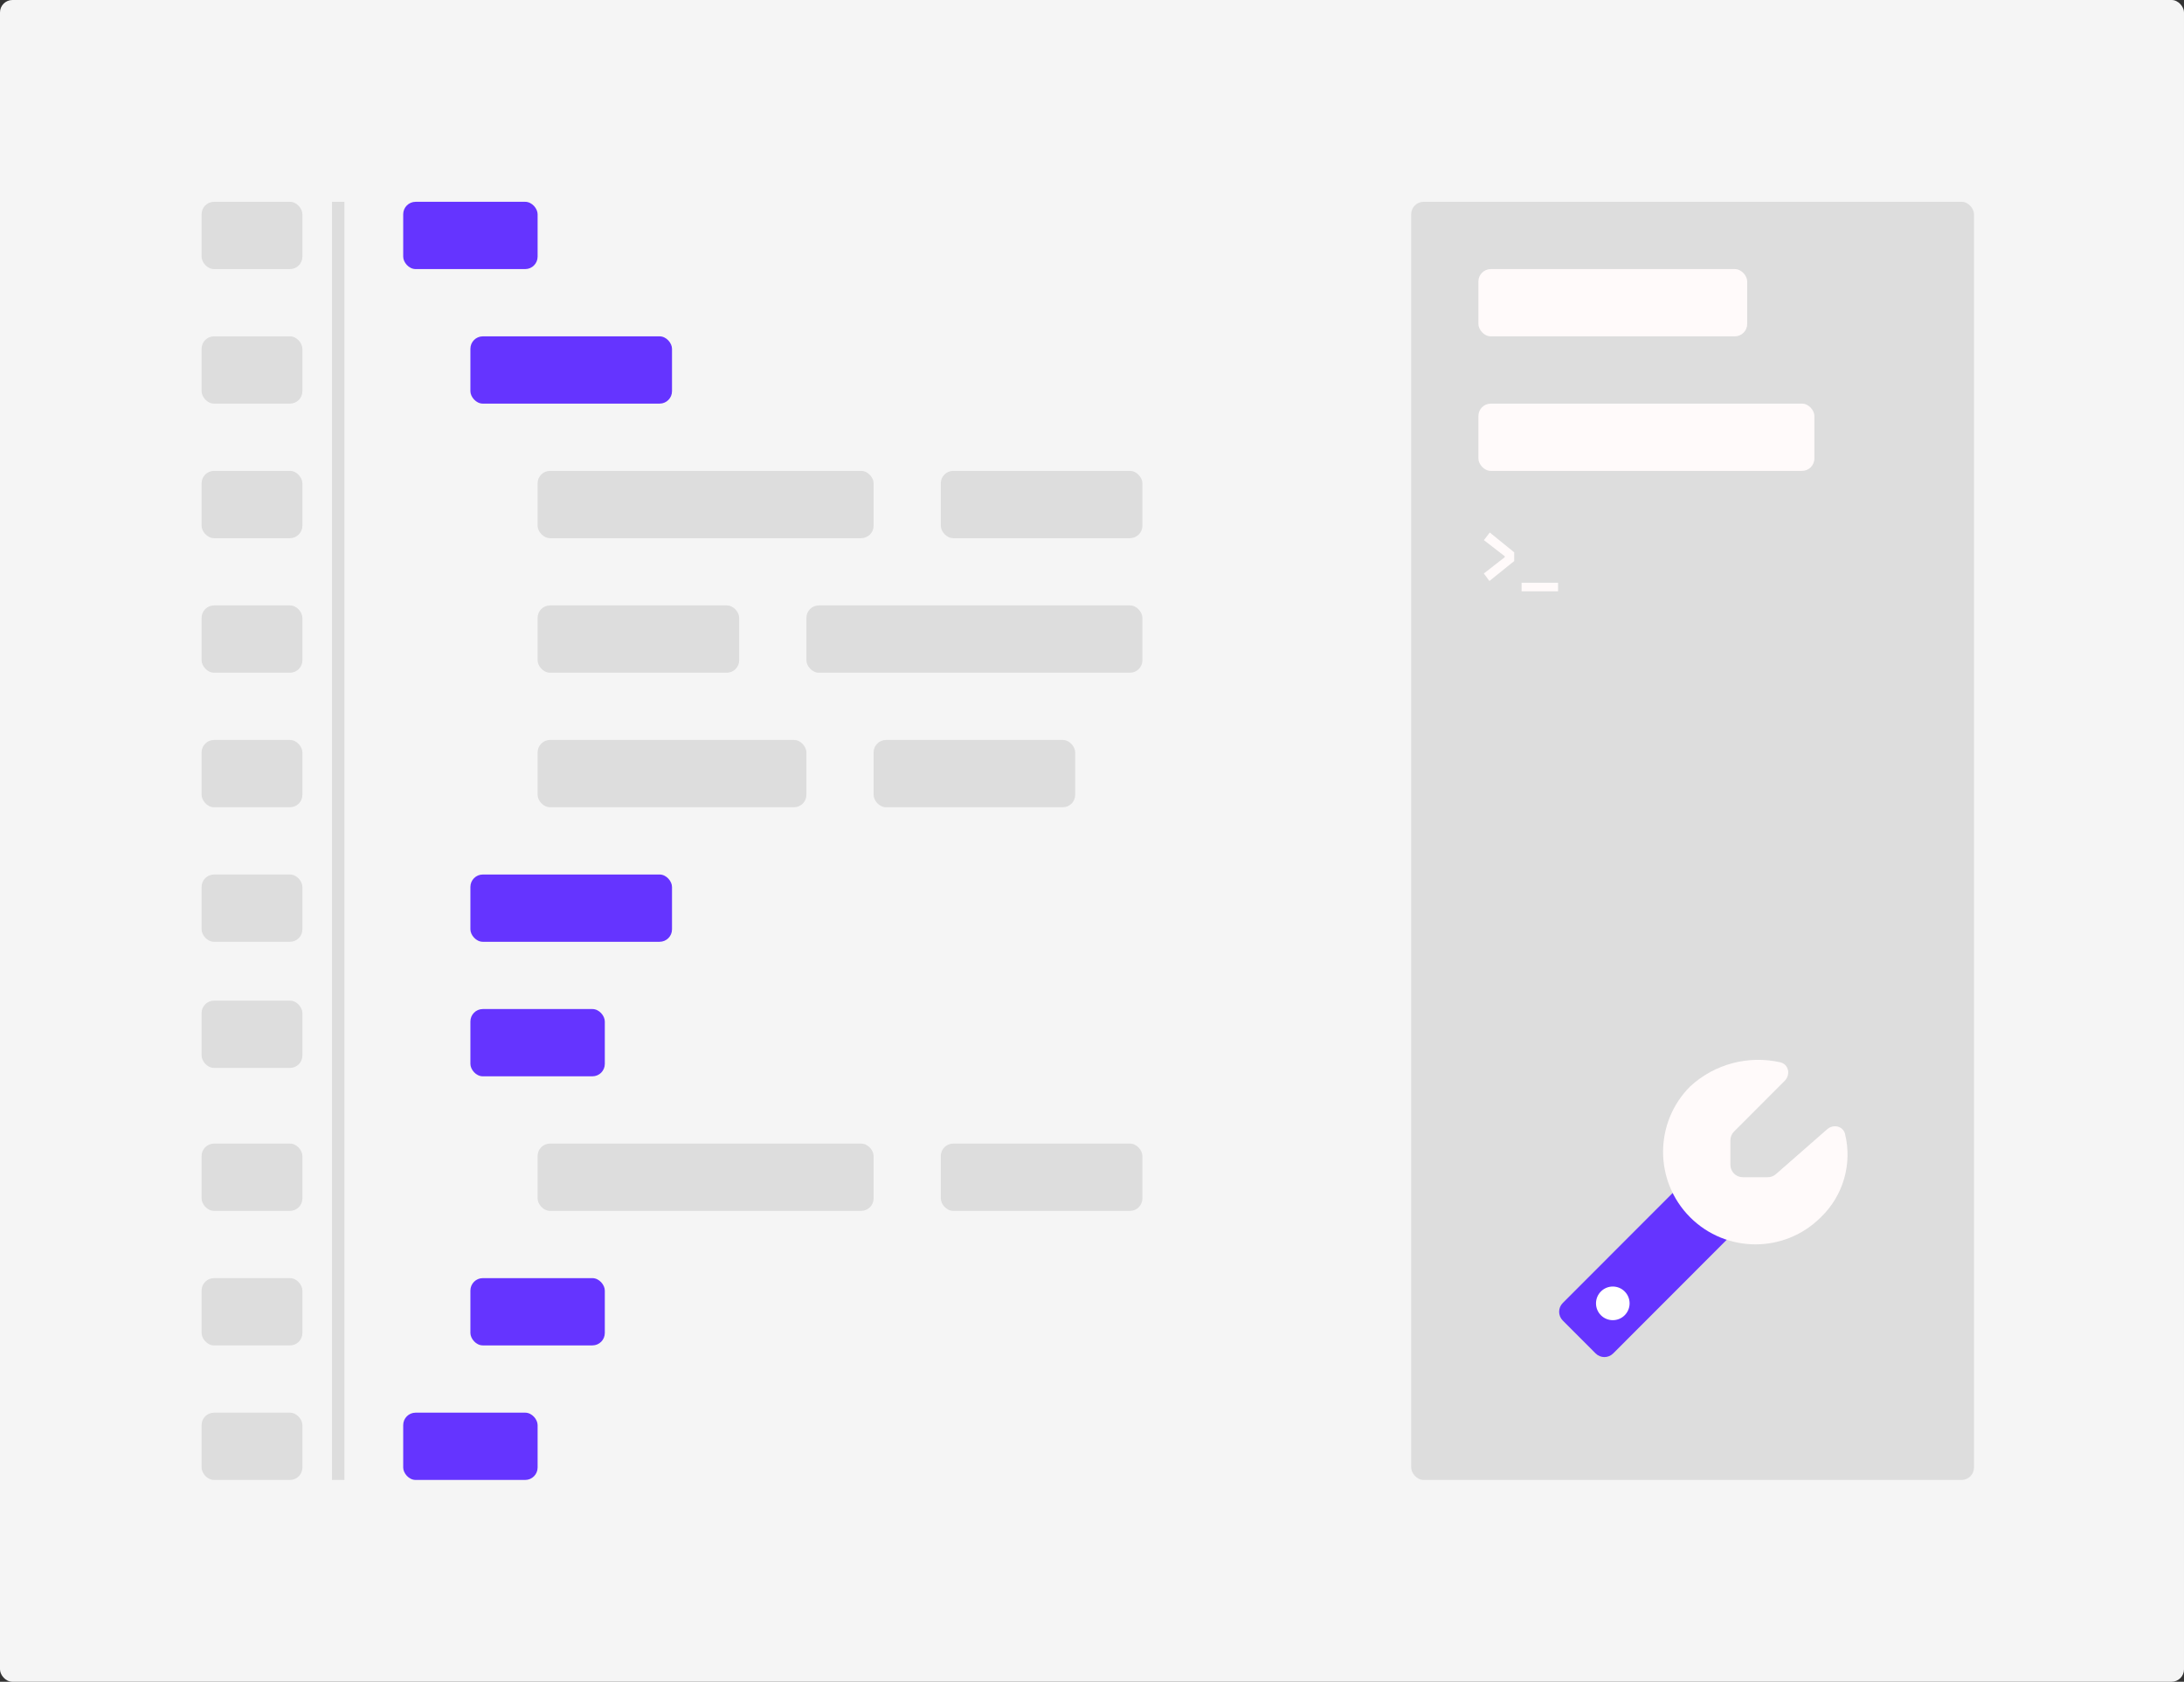 <svg width="352" height="271" viewBox="0 0 352 271" fill="none" xmlns="http://www.w3.org/2000/svg">
<rect x="0" y="0" width="352" height="271" fill="#333333" stroke="none"/>
<rect width="352" height="271" rx="2" fill="#F5F5F5"/>
<rect x="75.816" y="54.2" width="32.492" height="10.84" rx="2" fill="#6534FF"/>
<rect x="75.816" y="162.6" width="21.662" height="10.84" rx="2" fill="#6534FF"/>
<rect x="75.816" y="140.92" width="32.492" height="10.84" rx="2" fill="#6534FF"/>
<rect x="86.646" y="97.56" width="32.492" height="10.84" rx="2" fill="#DDDDDD"/>
<rect x="140.8" y="119.24" width="32.492" height="10.84" rx="2" fill="#DDDDDD"/>
<rect x="151.631" y="75.88" width="32.492" height="10.84" rx="2" fill="#DDDDDD"/>
<rect x="151.631" y="184.28" width="32.492" height="10.84" rx="2" fill="#DDDDDD"/>
<rect x="86.646" y="75.88" width="54.154" height="10.84" rx="2" fill="#DDDDDD"/>
<rect x="129.969" y="97.56" width="54.154" height="10.84" rx="2" fill="#DDDDDD"/>
<rect x="86.646" y="119.24" width="43.323" height="10.84" rx="2" fill="#DDDDDD"/>
<rect x="86.646" y="184.28" width="54.154" height="10.84" rx="2" fill="#DDDDDD"/>
<rect x="75.816" y="205.96" width="21.662" height="10.84" rx="2" fill="#6534FF"/>
<rect x="64.985" y="32.52" width="21.662" height="10.84" rx="2" fill="#6534FF"/>
<rect x="64.985" y="227.64" width="21.662" height="10.84" rx="2" fill="#6534FF"/>
<line x1="54.508" y1="238.48" x2="54.508" y2="32.52" stroke="#DDDDDD" stroke-width="2"/>
<rect x="32.492" y="32.52" width="16.246" height="10.84" rx="2" fill="#DDDDDD"/>
<rect x="32.492" y="54.2" width="16.246" height="10.84" rx="2" fill="#DDDDDD"/>
<rect x="32.492" y="75.88" width="16.246" height="10.84" rx="2" fill="#DDDDDD"/>
<rect x="32.492" y="97.56" width="16.246" height="10.84" rx="2" fill="#DDDDDD"/>
<rect x="32.492" y="119.24" width="16.246" height="10.84" rx="2" fill="#DDDDDD"/>
<rect x="32.492" y="140.92" width="16.246" height="10.84" rx="2" fill="#DDDDDD"/>
<rect x="32.492" y="161.245" width="16.246" height="10.84" rx="2" fill="#DDDDDD"/>
<rect x="32.492" y="184.28" width="16.246" height="10.84" rx="2" fill="#DDDDDD"/>
<rect x="32.492" y="205.96" width="16.246" height="10.84" rx="2" fill="#DDDDDD"/>
<rect x="32.492" y="227.64" width="16.246" height="10.84" rx="2" fill="#DDDDDD"/>
<rect x="227.446" y="32.52" width="90.708" height="205.96" rx="2" fill="#DDDDDD"/>
<rect x="238.277" y="43.36" width="43.323" height="10.84" rx="2" fill="#FFFAFA"/>
<rect x="238.277" y="65.04" width="54.154" height="10.84" rx="2" fill="#FFFAFA"/>
<path d="M240.053 93.624L244.049 90.408V89.004L240.113 85.812L239.165 87.036L242.525 89.64V89.784L239.153 92.412L240.053 93.624ZM251.115 93.9H245.235V95.28H251.115V93.9Z" fill="#FFFAFA"/>
<path d="M251.874 212.793C251.094 212.013 251.094 210.747 251.874 209.966L272.062 189.761C272.843 188.979 274.111 188.979 274.892 189.761L280.188 195.061C280.968 195.842 280.968 197.108 280.188 197.888L259.999 218.094C259.218 218.876 257.951 218.876 257.17 218.094L251.874 212.793Z" fill="#6534FF"/>
<path d="M272.402 196.154C266.587 190.333 266.587 180.896 272.402 175.075C276.351 171.43 281.792 170.027 286.913 171.177C288.295 171.488 288.634 173.175 287.633 174.176L279.478 182.339C279.103 182.714 278.892 183.223 278.892 183.753V187.7C278.892 188.804 279.788 189.7 280.892 189.7H284.91C285.394 189.7 285.863 189.524 286.227 189.204L294.477 181.98C295.483 181.099 297.056 181.442 297.373 182.741C298.541 187.524 297.112 192.658 293.462 196.154C287.647 201.974 278.218 201.974 272.402 196.154Z" fill="#FFFAFA"/>
<path d="M259.938 212.735C261.434 212.735 262.646 211.522 262.646 210.025C262.646 208.528 261.434 207.315 259.938 207.315C258.443 207.315 257.231 208.528 257.231 210.025C257.231 211.522 258.443 212.735 259.938 212.735Z" fill="white"/>
</svg>
